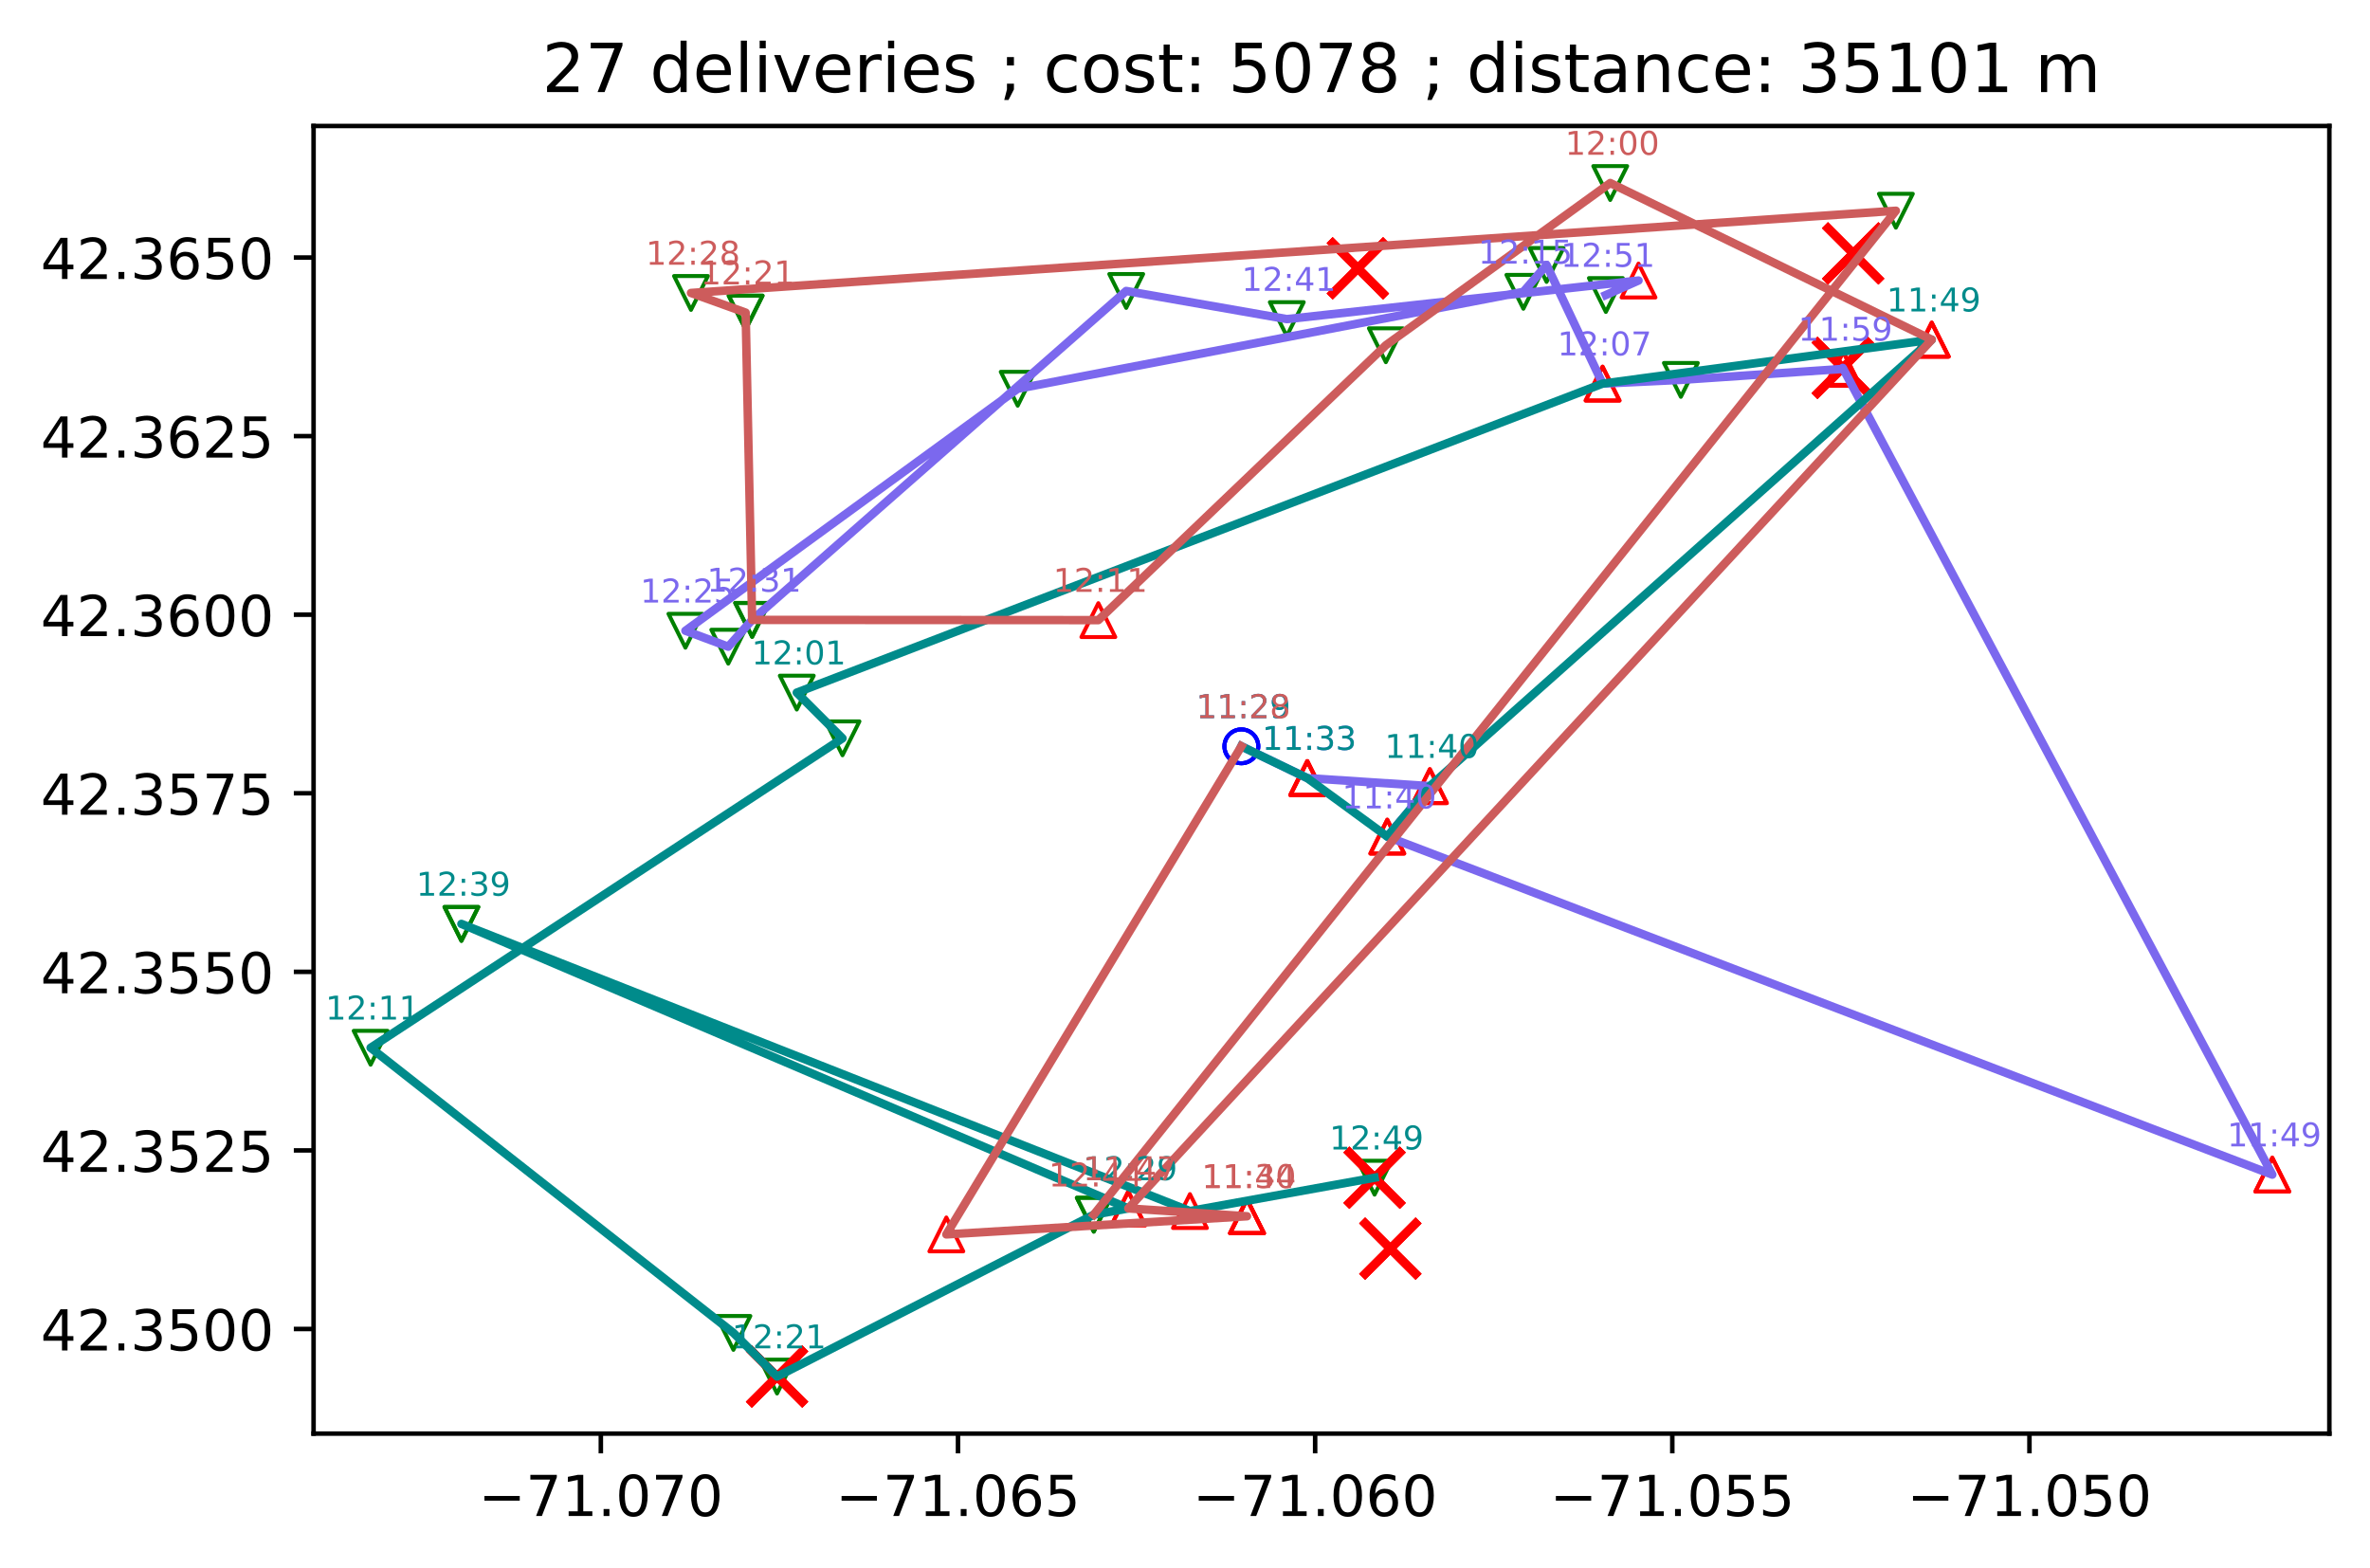 <?xml version="1.0" encoding="utf-8" standalone="no"?>
<!DOCTYPE svg PUBLIC "-//W3C//DTD SVG 1.1//EN"
  "http://www.w3.org/Graphics/SVG/1.1/DTD/svg11.dtd">
<!-- Created with matplotlib (https://matplotlib.org/) -->
<svg height="277.858pt" version="1.1" viewBox="0 0 419.873 277.858" width="419.873pt" xmlns="http://www.w3.org/2000/svg" xmlns:xlink="http://www.w3.org/1999/xlink">
 <defs>
  <style type="text/css">*{stroke-linecap:butt;stroke-linejoin:round;}</style>
 </defs>
 <g id="figure_1">
  <g id="patch_1">
   <path d="M 0 277.858 
L 419.873 277.858 
L 419.873 0 
L 0 0 
z
" style="fill:#ffffff;"/>
  </g>
  <g id="axes_1">
   <g id="patch_2">
    <path d="M 55.553 253.98 
L 412.673 253.98 
L 412.673 22.318 
L 55.553 22.318 
z
" style="fill:#ffffff;"/>
   </g>
   <g id="PathCollection_1">
    <path clip-path="url(#p5c86e7c956)" d="M 219.921 135.22 
C 220.717 135.22 221.48 134.904 222.042 134.341 
C 222.605 133.779 222.921 133.016 222.921 132.22 
C 222.921 131.425 222.605 130.661 222.042 130.099 
C 221.48 129.536 220.717 129.22 219.921 129.22 
C 219.125 129.22 218.362 129.536 217.8 130.099 
C 217.237 130.661 216.921 131.425 216.921 132.22 
C 216.921 133.016 217.237 133.779 217.8 134.341 
C 218.362 134.904 219.125 135.22 219.921 135.22 
z
" style="fill:none;stroke:#0000ff;stroke-width:0.7;"/>
   </g>
   <g id="PathCollection_2">
    <path clip-path="url(#p5c86e7c956)" d="M 231.601 134.851 
L 228.601 140.851 
L 234.601 140.851 
z
" style="fill:none;stroke:#ff0000;stroke-width:0.7;"/>
   </g>
   <g id="PathCollection_3">
    <path clip-path="url(#p5c86e7c956)" d="M 231.601 134.851 
L 228.601 140.851 
L 234.601 140.851 
z
" style="fill:none;stroke:#ff0000;stroke-width:0.7;"/>
   </g>
   <g id="PathCollection_4">
    <path clip-path="url(#p5c86e7c956)" d="M 253.317 136.269 
L 250.317 142.269 
L 256.317 142.269 
z
" style="fill:none;stroke:#ff0000;stroke-width:0.7;"/>
   </g>
   <g id="PathCollection_5">
    <path clip-path="url(#p5c86e7c956)" d="M 245.774 145.216 
L 242.774 151.216 
L 248.774 151.216 
z
" style="fill:none;stroke:#ff0000;stroke-width:0.7;"/>
   </g>
   <g id="PathCollection_6">
    <path clip-path="url(#p5c86e7c956)" d="M 402.566 205.098 
L 399.566 211.098 
L 405.566 211.098 
z
" style="fill:none;stroke:#ff0000;stroke-width:0.7;"/>
   </g>
   <g id="PathCollection_7">
    <path clip-path="url(#p5c86e7c956)" d="M 402.566 205.098 
L 399.566 211.098 
L 405.566 211.098 
z
" style="fill:none;stroke:#ff0000;stroke-width:0.7;"/>
   </g>
   <g id="PathCollection_8">
    <path clip-path="url(#p5c86e7c956)" d="M 326.461 62.176 
L 323.461 68.176 
L 329.461 68.176 
z
" style="fill:none;stroke:#ff0000;stroke-width:0.7;"/>
   </g>
   <g id="PathCollection_9">
    <path clip-path="url(#p5c86e7c956)" d="M 326.575 62.353 
L 323.575 68.353 
L 329.575 68.353 
z
" style="fill:none;stroke:#ff0000;stroke-width:0.7;"/>
   </g>
   <g id="PathCollection_10">
    <path clip-path="url(#p5c86e7c956)" d="M 297.785 70.302 
L 300.785 64.302 
L 294.785 64.302 
z
" style="fill:none;stroke:#008000;stroke-width:0.7;"/>
   </g>
   <g id="PathCollection_11">
    <path clip-path="url(#p5c86e7c956)" d="M 283.916 64.96 
L 280.916 70.96 
L 286.916 70.96 
z
" style="fill:none;stroke:#ff0000;stroke-width:0.7;"/>
   </g>
   <g id="PathCollection_12">
    <path clip-path="url(#p5c86e7c956)" d="M 273.994 49.94 
L 276.994 43.94 
L 270.994 43.94 
z
" style="fill:none;stroke:#008000;stroke-width:0.7;"/>
   </g>
   <g id="PathCollection_13">
    <path clip-path="url(#p5c86e7c956)" d="M 269.882 54.698 
L 272.882 48.698 
L 266.882 48.698 
z
" style="fill:none;stroke:#008000;stroke-width:0.7;"/>
   </g>
   <g id="PathCollection_14">
    <path clip-path="url(#p5c86e7c956)" d="M 180.299 71.871 
L 183.299 65.871 
L 177.299 65.871 
z
" style="fill:none;stroke:#008000;stroke-width:0.7;"/>
   </g>
   <g id="PathCollection_15">
    <path clip-path="url(#p5c86e7c956)" d="M 121.429 114.745 
L 124.429 108.745 
L 118.429 108.745 
z
" style="fill:none;stroke:#008000;stroke-width:0.7;"/>
   </g>
   <g id="PathCollection_16">
    <path clip-path="url(#p5c86e7c956)" d="M 129.022 117.567 
L 132.022 111.567 
L 126.022 111.567 
z
" style="fill:none;stroke:#008000;stroke-width:0.7;"/>
   </g>
   <g id="PathCollection_17">
    <path clip-path="url(#p5c86e7c956)" d="M 133.249 112.821 
L 136.249 106.821 
L 130.249 106.821 
z
" style="fill:none;stroke:#008000;stroke-width:0.7;"/>
   </g>
   <g id="PathCollection_18">
    <path clip-path="url(#p5c86e7c956)" d="M 199.522 54.547 
L 202.522 48.547 
L 196.522 48.547 
z
" style="fill:none;stroke:#008000;stroke-width:0.7;"/>
   </g>
   <g id="PathCollection_19">
    <path clip-path="url(#p5c86e7c956)" d="M 227.969 59.532 
L 230.969 53.532 
L 224.969 53.532 
z
" style="fill:none;stroke:#008000;stroke-width:0.7;"/>
   </g>
   <g id="PathCollection_20">
    <path clip-path="url(#p5c86e7c956)" d="M 290.281 46.699 
L 287.281 52.699 
L 293.281 52.699 
z
" style="fill:none;stroke:#ff0000;stroke-width:0.7;"/>
   </g>
   <g id="PathCollection_21">
    <path clip-path="url(#p5c86e7c956)" d="M 284.498 55.268 
L 287.498 49.268 
L 281.498 49.268 
z
" style="fill:none;stroke:#008000;stroke-width:0.7;"/>
   </g>
   <g id="PathCollection_22">
    <defs>
     <path d="M -5 5 
L 5 -5 
M -5 -5 
L 5 5 
" id="mad39574ce9" style="stroke:#ff0000;stroke-width:1.5;"/>
    </defs>
    <g clip-path="url(#p5c86e7c956)">
     <use style="fill:#ff0000;stroke:#ff0000;stroke-width:1.5;" x="137.665" xlink:href="#mad39574ce9" y="243.872"/>
     <use style="fill:#ff0000;stroke:#ff0000;stroke-width:1.5;" x="240.561" xlink:href="#mad39574ce9" y="47.535"/>
     <use style="fill:#ff0000;stroke:#ff0000;stroke-width:1.5;" x="243.522" xlink:href="#mad39574ce9" y="208.642"/>
     <use style="fill:#ff0000;stroke:#ff0000;stroke-width:1.5;" x="326.461" xlink:href="#mad39574ce9" y="65.176"/>
     <use style="fill:#ff0000;stroke:#ff0000;stroke-width:1.5;" x="246.319" xlink:href="#mad39574ce9" y="221.208"/>
     <use style="fill:#ff0000;stroke:#ff0000;stroke-width:1.5;" x="328.308" xlink:href="#mad39574ce9" y="44.89"/>
    </g>
   </g>
   <g id="PathCollection_23">
    <path clip-path="url(#p5c86e7c956)" d="M 219.921 135.22 
C 220.717 135.22 221.48 134.904 222.042 134.341 
C 222.605 133.779 222.921 133.016 222.921 132.22 
C 222.921 131.425 222.605 130.661 222.042 130.099 
C 221.48 129.536 220.717 129.22 219.921 129.22 
C 219.125 129.22 218.362 129.536 217.8 130.099 
C 217.237 130.661 216.921 131.425 216.921 132.22 
C 216.921 133.016 217.237 133.779 217.8 134.341 
C 218.362 134.904 219.125 135.22 219.921 135.22 
z
" style="fill:none;stroke:#0000ff;stroke-width:0.7;"/>
   </g>
   <g id="PathCollection_24">
    <path clip-path="url(#p5c86e7c956)" d="M 231.601 134.851 
L 228.601 140.851 
L 234.601 140.851 
z
" style="fill:none;stroke:#ff0000;stroke-width:0.7;"/>
   </g>
   <g id="PathCollection_25">
    <path clip-path="url(#p5c86e7c956)" d="M 231.601 134.851 
L 228.601 140.851 
L 234.601 140.851 
z
" style="fill:none;stroke:#ff0000;stroke-width:0.7;"/>
   </g>
   <g id="PathCollection_26">
    <path clip-path="url(#p5c86e7c956)" d="M 245.774 145.216 
L 242.774 151.216 
L 248.774 151.216 
z
" style="fill:none;stroke:#ff0000;stroke-width:0.7;"/>
   </g>
   <g id="PathCollection_27">
    <path clip-path="url(#p5c86e7c956)" d="M 253.317 136.269 
L 250.317 142.269 
L 256.317 142.269 
z
" style="fill:none;stroke:#ff0000;stroke-width:0.7;"/>
   </g>
   <g id="PathCollection_28">
    <path clip-path="url(#p5c86e7c956)" d="M 342.228 57.177 
L 339.228 63.177 
L 345.228 63.177 
z
" style="fill:none;stroke:#ff0000;stroke-width:0.7;"/>
   </g>
   <g id="PathCollection_29">
    <path clip-path="url(#p5c86e7c956)" d="M 342.228 57.177 
L 339.228 63.177 
L 345.228 63.177 
z
" style="fill:none;stroke:#ff0000;stroke-width:0.7;"/>
   </g>
   <g id="PathCollection_30">
    <path clip-path="url(#p5c86e7c956)" d="M 283.916 64.96 
L 280.916 70.96 
L 286.916 70.96 
z
" style="fill:none;stroke:#ff0000;stroke-width:0.7;"/>
   </g>
   <g id="PathCollection_31">
    <path clip-path="url(#p5c86e7c956)" d="M 141.158 125.704 
L 144.158 119.704 
L 138.158 119.704 
z
" style="fill:none;stroke:#008000;stroke-width:0.7;"/>
   </g>
   <g id="PathCollection_32">
    <path clip-path="url(#p5c86e7c956)" d="M 149.257 133.803 
L 152.257 127.803 
L 146.257 127.803 
z
" style="fill:none;stroke:#008000;stroke-width:0.7;"/>
   </g>
   <g id="PathCollection_33">
    <path clip-path="url(#p5c86e7c956)" d="M 65.66 188.623 
L 68.66 182.623 
L 62.66 182.623 
z
" style="fill:none;stroke:#008000;stroke-width:0.7;"/>
   </g>
   <g id="PathCollection_34">
    <path clip-path="url(#p5c86e7c956)" d="M 129.933 239.14 
L 132.933 233.14 
L 126.933 233.14 
z
" style="fill:none;stroke:#008000;stroke-width:0.7;"/>
   </g>
   <g id="PathCollection_35">
    <path clip-path="url(#p5c86e7c956)" d="M 137.665 246.872 
L 140.665 240.872 
L 134.665 240.872 
z
" style="fill:none;stroke:#008000;stroke-width:0.7;"/>
   </g>
   <g id="PathCollection_36">
    <path clip-path="url(#p5c86e7c956)" d="M 193.776 218.197 
L 196.776 212.197 
L 190.776 212.197 
z
" style="fill:none;stroke:#008000;stroke-width:0.7;"/>
   </g>
   <g id="PathCollection_37">
    <path clip-path="url(#p5c86e7c956)" d="M 199.889 211.083 
L 196.889 217.083 
L 202.889 217.083 
z
" style="fill:none;stroke:#ff0000;stroke-width:0.7;"/>
   </g>
   <g id="PathCollection_38">
    <path clip-path="url(#p5c86e7c956)" d="M 81.744 166.68 
L 84.744 160.68 
L 78.744 160.68 
z
" style="fill:none;stroke:#008000;stroke-width:0.7;"/>
   </g>
   <g id="PathCollection_39">
    <path clip-path="url(#p5c86e7c956)" d="M 81.744 166.68 
L 84.744 160.68 
L 78.744 160.68 
z
" style="fill:none;stroke:#008000;stroke-width:0.7;"/>
   </g>
   <g id="PathCollection_40">
    <path clip-path="url(#p5c86e7c956)" d="M 210.81 211.552 
L 207.81 217.552 
L 213.81 217.552 
z
" style="fill:none;stroke:#ff0000;stroke-width:0.7;"/>
   </g>
   <g id="PathCollection_41">
    <path clip-path="url(#p5c86e7c956)" d="M 243.522 211.642 
L 246.522 205.642 
L 240.522 205.642 
z
" style="fill:none;stroke:#008000;stroke-width:0.7;"/>
   </g>
   <g id="PathCollection_42">
    <g clip-path="url(#p5c86e7c956)">
     <use style="fill:#ff0000;stroke:#ff0000;stroke-width:1.5;" x="137.665" xlink:href="#mad39574ce9" y="243.872"/>
     <use style="fill:#ff0000;stroke:#ff0000;stroke-width:1.5;" x="240.561" xlink:href="#mad39574ce9" y="47.535"/>
     <use style="fill:#ff0000;stroke:#ff0000;stroke-width:1.5;" x="243.522" xlink:href="#mad39574ce9" y="208.642"/>
     <use style="fill:#ff0000;stroke:#ff0000;stroke-width:1.5;" x="326.461" xlink:href="#mad39574ce9" y="65.176"/>
     <use style="fill:#ff0000;stroke:#ff0000;stroke-width:1.5;" x="246.319" xlink:href="#mad39574ce9" y="221.208"/>
     <use style="fill:#ff0000;stroke:#ff0000;stroke-width:1.5;" x="328.308" xlink:href="#mad39574ce9" y="44.89"/>
    </g>
   </g>
   <g id="PathCollection_43">
    <path clip-path="url(#p5c86e7c956)" d="M 219.921 135.22 
C 220.717 135.22 221.48 134.904 222.042 134.341 
C 222.605 133.779 222.921 133.016 222.921 132.22 
C 222.921 131.425 222.605 130.661 222.042 130.099 
C 221.48 129.536 220.717 129.22 219.921 129.22 
C 219.125 129.22 218.362 129.536 217.8 130.099 
C 217.237 130.661 216.921 131.425 216.921 132.22 
C 216.921 133.016 217.237 133.779 217.8 134.341 
C 218.362 134.904 219.125 135.22 219.921 135.22 
z
" style="fill:none;stroke:#0000ff;stroke-width:0.7;"/>
   </g>
   <g id="PathCollection_44">
    <path clip-path="url(#p5c86e7c956)" d="M 167.657 215.69 
L 164.657 221.69 
L 170.657 221.69 
z
" style="fill:none;stroke:#ff0000;stroke-width:0.7;"/>
   </g>
   <g id="PathCollection_45">
    <path clip-path="url(#p5c86e7c956)" d="M 220.921 212.475 
L 217.921 218.475 
L 223.921 218.475 
z
" style="fill:none;stroke:#ff0000;stroke-width:0.7;"/>
   </g>
   <g id="PathCollection_46">
    <path clip-path="url(#p5c86e7c956)" d="M 220.921 212.475 
L 217.921 218.475 
L 223.921 218.475 
z
" style="fill:none;stroke:#ff0000;stroke-width:0.7;"/>
   </g>
   <g id="PathCollection_47">
    <path clip-path="url(#p5c86e7c956)" d="M 220.921 212.475 
L 217.921 218.475 
L 223.921 218.475 
z
" style="fill:none;stroke:#ff0000;stroke-width:0.7;"/>
   </g>
   <g id="PathCollection_48">
    <path clip-path="url(#p5c86e7c956)" d="M 220.921 212.475 
L 217.921 218.475 
L 223.921 218.475 
z
" style="fill:none;stroke:#ff0000;stroke-width:0.7;"/>
   </g>
   <g id="PathCollection_49">
    <path clip-path="url(#p5c86e7c956)" d="M 199.889 211.083 
L 196.889 217.083 
L 202.889 217.083 
z
" style="fill:none;stroke:#ff0000;stroke-width:0.7;"/>
   </g>
   <g id="PathCollection_50">
    <path clip-path="url(#p5c86e7c956)" d="M 342.228 57.177 
L 339.228 63.177 
L 345.228 63.177 
z
" style="fill:none;stroke:#ff0000;stroke-width:0.7;"/>
   </g>
   <g id="PathCollection_51">
    <path clip-path="url(#p5c86e7c956)" d="M 285.27 35.425 
L 288.27 29.425 
L 282.27 29.425 
z
" style="fill:none;stroke:#008000;stroke-width:0.7;"/>
   </g>
   <g id="PathCollection_52">
    <path clip-path="url(#p5c86e7c956)" d="M 245.521 64.164 
L 248.521 58.164 
L 242.521 58.164 
z
" style="fill:none;stroke:#008000;stroke-width:0.7;"/>
   </g>
   <g id="PathCollection_53">
    <path clip-path="url(#p5c86e7c956)" d="M 194.586 106.859 
L 191.586 112.859 
L 197.586 112.859 
z
" style="fill:none;stroke:#ff0000;stroke-width:0.7;"/>
   </g>
   <g id="PathCollection_54">
    <path clip-path="url(#p5c86e7c956)" d="M 133.249 112.821 
L 136.249 106.821 
L 130.249 106.821 
z
" style="fill:none;stroke:#008000;stroke-width:0.7;"/>
   </g>
   <g id="PathCollection_55">
    <path clip-path="url(#p5c86e7c956)" d="M 132.097 58.381 
L 135.097 52.381 
L 129.097 52.381 
z
" style="fill:none;stroke:#008000;stroke-width:0.7;"/>
   </g>
   <g id="PathCollection_56">
    <path clip-path="url(#p5c86e7c956)" d="M 132.097 58.381 
L 135.097 52.381 
L 129.097 52.381 
z
" style="fill:none;stroke:#008000;stroke-width:0.7;"/>
   </g>
   <g id="PathCollection_57">
    <path clip-path="url(#p5c86e7c956)" d="M 122.417 54.901 
L 125.417 48.901 
L 119.417 48.901 
z
" style="fill:none;stroke:#008000;stroke-width:0.7;"/>
   </g>
   <g id="PathCollection_58">
    <path clip-path="url(#p5c86e7c956)" d="M 335.876 40.335 
L 338.876 34.335 
L 332.876 34.335 
z
" style="fill:none;stroke:#008000;stroke-width:0.7;"/>
   </g>
   <g id="PathCollection_59">
    <path clip-path="url(#p5c86e7c956)" d="M 193.776 218.197 
L 196.776 212.197 
L 190.776 212.197 
z
" style="fill:none;stroke:#008000;stroke-width:0.7;"/>
   </g>
   <g id="PathCollection_60">
    <g clip-path="url(#p5c86e7c956)">
     <use style="fill:#ff0000;stroke:#ff0000;stroke-width:1.5;" x="137.665" xlink:href="#mad39574ce9" y="243.872"/>
     <use style="fill:#ff0000;stroke:#ff0000;stroke-width:1.5;" x="240.561" xlink:href="#mad39574ce9" y="47.535"/>
     <use style="fill:#ff0000;stroke:#ff0000;stroke-width:1.5;" x="243.522" xlink:href="#mad39574ce9" y="208.642"/>
     <use style="fill:#ff0000;stroke:#ff0000;stroke-width:1.5;" x="326.461" xlink:href="#mad39574ce9" y="65.176"/>
     <use style="fill:#ff0000;stroke:#ff0000;stroke-width:1.5;" x="246.319" xlink:href="#mad39574ce9" y="221.208"/>
     <use style="fill:#ff0000;stroke:#ff0000;stroke-width:1.5;" x="328.308" xlink:href="#mad39574ce9" y="44.89"/>
    </g>
   </g>
   <g id="matplotlib.axis_1">
    <g id="xtick_1">
     <g id="line2d_1">
      <defs>
       <path d="M 0 0 
L 0 3.5 
" id="mff3617bc07" style="stroke:#000000;stroke-width:0.8;"/>
      </defs>
      <g>
       <use style="stroke:#000000;stroke-width:0.8;" x="106.446" xlink:href="#mff3617bc07" y="253.98"/>
      </g>
     </g>
     <g id="text_1">
      <!-- −71.070 -->
      <g transform="translate(84.761 268.578)scale(0.1 -0.1)">
       <defs>
        <path d="M 10.594 35.5 
L 73.188 35.5 
L 73.188 27.203 
L 10.594 27.203 
z
" id="DejaVuSans-8722"/>
        <path d="M 8.203 72.906 
L 55.078 72.906 
L 55.078 68.703 
L 28.609 0 
L 18.312 0 
L 43.219 64.594 
L 8.203 64.594 
z
" id="DejaVuSans-55"/>
        <path d="M 12.406 8.297 
L 28.516 8.297 
L 28.516 63.922 
L 10.984 60.406 
L 10.984 69.391 
L 28.422 72.906 
L 38.281 72.906 
L 38.281 8.297 
L 54.391 8.297 
L 54.391 0 
L 12.406 0 
z
" id="DejaVuSans-49"/>
        <path d="M 10.688 12.406 
L 21 12.406 
L 21 0 
L 10.688 0 
z
" id="DejaVuSans-46"/>
        <path d="M 31.781 66.406 
Q 24.172 66.406 20.328 58.906 
Q 16.5 51.422 16.5 36.375 
Q 16.5 21.391 20.328 13.891 
Q 24.172 6.391 31.781 6.391 
Q 39.453 6.391 43.281 13.891 
Q 47.125 21.391 47.125 36.375 
Q 47.125 51.422 43.281 58.906 
Q 39.453 66.406 31.781 66.406 
z
M 31.781 74.219 
Q 44.047 74.219 50.516 64.516 
Q 56.984 54.828 56.984 36.375 
Q 56.984 17.969 50.516 8.266 
Q 44.047 -1.422 31.781 -1.422 
Q 19.531 -1.422 13.062 8.266 
Q 6.594 17.969 6.594 36.375 
Q 6.594 54.828 13.062 64.516 
Q 19.531 74.219 31.781 74.219 
z
" id="DejaVuSans-48"/>
       </defs>
       <use xlink:href="#DejaVuSans-8722"/>
       <use x="83.789" xlink:href="#DejaVuSans-55"/>
       <use x="147.412" xlink:href="#DejaVuSans-49"/>
       <use x="211.035" xlink:href="#DejaVuSans-46"/>
       <use x="242.822" xlink:href="#DejaVuSans-48"/>
       <use x="306.445" xlink:href="#DejaVuSans-55"/>
       <use x="370.068" xlink:href="#DejaVuSans-48"/>
      </g>
     </g>
    </g>
    <g id="xtick_2">
     <g id="line2d_2">
      <g>
       <use style="stroke:#000000;stroke-width:0.8;" x="169.72" xlink:href="#mff3617bc07" y="253.98"/>
      </g>
     </g>
     <g id="text_2">
      <!-- −71.065 -->
      <g transform="translate(148.035 268.578)scale(0.1 -0.1)">
       <defs>
        <path d="M 33.016 40.375 
Q 26.375 40.375 22.484 35.828 
Q 18.609 31.297 18.609 23.391 
Q 18.609 15.531 22.484 10.953 
Q 26.375 6.391 33.016 6.391 
Q 39.656 6.391 43.531 10.953 
Q 47.406 15.531 47.406 23.391 
Q 47.406 31.297 43.531 35.828 
Q 39.656 40.375 33.016 40.375 
z
M 52.594 71.297 
L 52.594 62.312 
Q 48.875 64.062 45.094 64.984 
Q 41.312 65.922 37.594 65.922 
Q 27.828 65.922 22.672 59.328 
Q 17.531 52.734 16.797 39.406 
Q 19.672 43.656 24.016 45.922 
Q 28.375 48.188 33.594 48.188 
Q 44.578 48.188 50.953 41.516 
Q 57.328 34.859 57.328 23.391 
Q 57.328 12.156 50.688 5.359 
Q 44.047 -1.422 33.016 -1.422 
Q 20.359 -1.422 13.672 8.266 
Q 6.984 17.969 6.984 36.375 
Q 6.984 53.656 15.188 63.938 
Q 23.391 74.219 37.203 74.219 
Q 40.922 74.219 44.703 73.484 
Q 48.484 72.75 52.594 71.297 
z
" id="DejaVuSans-54"/>
        <path d="M 10.797 72.906 
L 49.516 72.906 
L 49.516 64.594 
L 19.828 64.594 
L 19.828 46.734 
Q 21.969 47.469 24.109 47.828 
Q 26.266 48.188 28.422 48.188 
Q 40.625 48.188 47.75 41.5 
Q 54.891 34.812 54.891 23.391 
Q 54.891 11.625 47.562 5.094 
Q 40.234 -1.422 26.906 -1.422 
Q 22.312 -1.422 17.547 -0.641 
Q 12.797 0.141 7.719 1.703 
L 7.719 11.625 
Q 12.109 9.234 16.797 8.062 
Q 21.484 6.891 26.703 6.891 
Q 35.156 6.891 40.078 11.328 
Q 45.016 15.766 45.016 23.391 
Q 45.016 31 40.078 35.438 
Q 35.156 39.891 26.703 39.891 
Q 22.75 39.891 18.812 39.016 
Q 14.891 38.141 10.797 36.281 
z
" id="DejaVuSans-53"/>
       </defs>
       <use xlink:href="#DejaVuSans-8722"/>
       <use x="83.789" xlink:href="#DejaVuSans-55"/>
       <use x="147.412" xlink:href="#DejaVuSans-49"/>
       <use x="211.035" xlink:href="#DejaVuSans-46"/>
       <use x="242.822" xlink:href="#DejaVuSans-48"/>
       <use x="306.445" xlink:href="#DejaVuSans-54"/>
       <use x="370.068" xlink:href="#DejaVuSans-53"/>
      </g>
     </g>
    </g>
    <g id="xtick_3">
     <g id="line2d_3">
      <g>
       <use style="stroke:#000000;stroke-width:0.8;" x="232.993" xlink:href="#mff3617bc07" y="253.98"/>
      </g>
     </g>
     <g id="text_3">
      <!-- −71.060 -->
      <g transform="translate(211.308 268.578)scale(0.1 -0.1)">
       <use xlink:href="#DejaVuSans-8722"/>
       <use x="83.789" xlink:href="#DejaVuSans-55"/>
       <use x="147.412" xlink:href="#DejaVuSans-49"/>
       <use x="211.035" xlink:href="#DejaVuSans-46"/>
       <use x="242.822" xlink:href="#DejaVuSans-48"/>
       <use x="306.445" xlink:href="#DejaVuSans-54"/>
       <use x="370.068" xlink:href="#DejaVuSans-48"/>
      </g>
     </g>
    </g>
    <g id="xtick_4">
     <g id="line2d_4">
      <g>
       <use style="stroke:#000000;stroke-width:0.8;" x="296.267" xlink:href="#mff3617bc07" y="253.98"/>
      </g>
     </g>
     <g id="text_4">
      <!-- −71.055 -->
      <g transform="translate(274.581 268.578)scale(0.1 -0.1)">
       <use xlink:href="#DejaVuSans-8722"/>
       <use x="83.789" xlink:href="#DejaVuSans-55"/>
       <use x="147.412" xlink:href="#DejaVuSans-49"/>
       <use x="211.035" xlink:href="#DejaVuSans-46"/>
       <use x="242.822" xlink:href="#DejaVuSans-48"/>
       <use x="306.445" xlink:href="#DejaVuSans-53"/>
       <use x="370.068" xlink:href="#DejaVuSans-53"/>
      </g>
     </g>
    </g>
    <g id="xtick_5">
     <g id="line2d_5">
      <g>
       <use style="stroke:#000000;stroke-width:0.8;" x="359.54" xlink:href="#mff3617bc07" y="253.98"/>
      </g>
     </g>
     <g id="text_5">
      <!-- −71.050 -->
      <g transform="translate(337.855 268.578)scale(0.1 -0.1)">
       <use xlink:href="#DejaVuSans-8722"/>
       <use x="83.789" xlink:href="#DejaVuSans-55"/>
       <use x="147.412" xlink:href="#DejaVuSans-49"/>
       <use x="211.035" xlink:href="#DejaVuSans-46"/>
       <use x="242.822" xlink:href="#DejaVuSans-48"/>
       <use x="306.445" xlink:href="#DejaVuSans-53"/>
       <use x="370.068" xlink:href="#DejaVuSans-48"/>
      </g>
     </g>
    </g>
   </g>
   <g id="matplotlib.axis_2">
    <g id="ytick_1">
     <g id="line2d_6">
      <defs>
       <path d="M 0 0 
L -3.5 0 
" id="m1e49affde5" style="stroke:#000000;stroke-width:0.8;"/>
      </defs>
      <g>
       <use style="stroke:#000000;stroke-width:0.8;" x="55.553" xlink:href="#m1e49affde5" y="235.444"/>
      </g>
     </g>
     <g id="text_6">
      <!-- 42.3500 -->
      <g transform="translate(7.2 239.244)scale(0.1 -0.1)">
       <defs>
        <path d="M 37.797 64.312 
L 12.891 25.391 
L 37.797 25.391 
z
M 35.203 72.906 
L 47.609 72.906 
L 47.609 25.391 
L 58.016 25.391 
L 58.016 17.188 
L 47.609 17.188 
L 47.609 0 
L 37.797 0 
L 37.797 17.188 
L 4.891 17.188 
L 4.891 26.703 
z
" id="DejaVuSans-52"/>
        <path d="M 19.188 8.297 
L 53.609 8.297 
L 53.609 0 
L 7.328 0 
L 7.328 8.297 
Q 12.938 14.109 22.625 23.891 
Q 32.328 33.688 34.812 36.531 
Q 39.547 41.844 41.422 45.531 
Q 43.312 49.219 43.312 52.781 
Q 43.312 58.594 39.234 62.25 
Q 35.156 65.922 28.609 65.922 
Q 23.969 65.922 18.812 64.312 
Q 13.672 62.703 7.812 59.422 
L 7.812 69.391 
Q 13.766 71.781 18.938 73 
Q 24.125 74.219 28.422 74.219 
Q 39.75 74.219 46.484 68.547 
Q 53.219 62.891 53.219 53.422 
Q 53.219 48.922 51.531 44.891 
Q 49.859 40.875 45.406 35.406 
Q 44.188 33.984 37.641 27.219 
Q 31.109 20.453 19.188 8.297 
z
" id="DejaVuSans-50"/>
        <path d="M 40.578 39.312 
Q 47.656 37.797 51.625 33 
Q 55.609 28.219 55.609 21.188 
Q 55.609 10.406 48.188 4.484 
Q 40.766 -1.422 27.094 -1.422 
Q 22.516 -1.422 17.656 -0.516 
Q 12.797 0.391 7.625 2.203 
L 7.625 11.719 
Q 11.719 9.328 16.594 8.109 
Q 21.484 6.891 26.812 6.891 
Q 36.078 6.891 40.938 10.547 
Q 45.797 14.203 45.797 21.188 
Q 45.797 27.641 41.281 31.266 
Q 36.766 34.906 28.719 34.906 
L 20.219 34.906 
L 20.219 43.016 
L 29.109 43.016 
Q 36.375 43.016 40.234 45.922 
Q 44.094 48.828 44.094 54.297 
Q 44.094 59.906 40.109 62.906 
Q 36.141 65.922 28.719 65.922 
Q 24.656 65.922 20.016 65.031 
Q 15.375 64.156 9.812 62.312 
L 9.812 71.094 
Q 15.438 72.656 20.344 73.438 
Q 25.25 74.219 29.594 74.219 
Q 40.828 74.219 47.359 69.109 
Q 53.906 64.016 53.906 55.328 
Q 53.906 49.266 50.438 45.094 
Q 46.969 40.922 40.578 39.312 
z
" id="DejaVuSans-51"/>
       </defs>
       <use xlink:href="#DejaVuSans-52"/>
       <use x="63.623" xlink:href="#DejaVuSans-50"/>
       <use x="127.246" xlink:href="#DejaVuSans-46"/>
       <use x="159.033" xlink:href="#DejaVuSans-51"/>
       <use x="222.656" xlink:href="#DejaVuSans-53"/>
       <use x="286.279" xlink:href="#DejaVuSans-48"/>
       <use x="349.902" xlink:href="#DejaVuSans-48"/>
      </g>
     </g>
    </g>
    <g id="ytick_2">
     <g id="line2d_7">
      <g>
       <use style="stroke:#000000;stroke-width:0.8;" x="55.553" xlink:href="#m1e49affde5" y="203.808"/>
      </g>
     </g>
     <g id="text_7">
      <!-- 42.3525 -->
      <g transform="translate(7.2 207.607)scale(0.1 -0.1)">
       <use xlink:href="#DejaVuSans-52"/>
       <use x="63.623" xlink:href="#DejaVuSans-50"/>
       <use x="127.246" xlink:href="#DejaVuSans-46"/>
       <use x="159.033" xlink:href="#DejaVuSans-51"/>
       <use x="222.656" xlink:href="#DejaVuSans-53"/>
       <use x="286.279" xlink:href="#DejaVuSans-50"/>
       <use x="349.902" xlink:href="#DejaVuSans-53"/>
      </g>
     </g>
    </g>
    <g id="ytick_3">
     <g id="line2d_8">
      <g>
       <use style="stroke:#000000;stroke-width:0.8;" x="55.553" xlink:href="#m1e49affde5" y="172.171"/>
      </g>
     </g>
     <g id="text_8">
      <!-- 42.3550 -->
      <g transform="translate(7.2 175.97)scale(0.1 -0.1)">
       <use xlink:href="#DejaVuSans-52"/>
       <use x="63.623" xlink:href="#DejaVuSans-50"/>
       <use x="127.246" xlink:href="#DejaVuSans-46"/>
       <use x="159.033" xlink:href="#DejaVuSans-51"/>
       <use x="222.656" xlink:href="#DejaVuSans-53"/>
       <use x="286.279" xlink:href="#DejaVuSans-53"/>
       <use x="349.902" xlink:href="#DejaVuSans-48"/>
      </g>
     </g>
    </g>
    <g id="ytick_4">
     <g id="line2d_9">
      <g>
       <use style="stroke:#000000;stroke-width:0.8;" x="55.553" xlink:href="#m1e49affde5" y="140.534"/>
      </g>
     </g>
     <g id="text_9">
      <!-- 42.3575 -->
      <g transform="translate(7.2 144.333)scale(0.1 -0.1)">
       <use xlink:href="#DejaVuSans-52"/>
       <use x="63.623" xlink:href="#DejaVuSans-50"/>
       <use x="127.246" xlink:href="#DejaVuSans-46"/>
       <use x="159.033" xlink:href="#DejaVuSans-51"/>
       <use x="222.656" xlink:href="#DejaVuSans-53"/>
       <use x="286.279" xlink:href="#DejaVuSans-55"/>
       <use x="349.902" xlink:href="#DejaVuSans-53"/>
      </g>
     </g>
    </g>
    <g id="ytick_5">
     <g id="line2d_10">
      <g>
       <use style="stroke:#000000;stroke-width:0.8;" x="55.553" xlink:href="#m1e49affde5" y="108.898"/>
      </g>
     </g>
     <g id="text_10">
      <!-- 42.3600 -->
      <g transform="translate(7.2 112.697)scale(0.1 -0.1)">
       <use xlink:href="#DejaVuSans-52"/>
       <use x="63.623" xlink:href="#DejaVuSans-50"/>
       <use x="127.246" xlink:href="#DejaVuSans-46"/>
       <use x="159.033" xlink:href="#DejaVuSans-51"/>
       <use x="222.656" xlink:href="#DejaVuSans-54"/>
       <use x="286.279" xlink:href="#DejaVuSans-48"/>
       <use x="349.902" xlink:href="#DejaVuSans-48"/>
      </g>
     </g>
    </g>
    <g id="ytick_6">
     <g id="line2d_11">
      <g>
       <use style="stroke:#000000;stroke-width:0.8;" x="55.553" xlink:href="#m1e49affde5" y="77.261"/>
      </g>
     </g>
     <g id="text_11">
      <!-- 42.3625 -->
      <g transform="translate(7.2 81.06)scale(0.1 -0.1)">
       <use xlink:href="#DejaVuSans-52"/>
       <use x="63.623" xlink:href="#DejaVuSans-50"/>
       <use x="127.246" xlink:href="#DejaVuSans-46"/>
       <use x="159.033" xlink:href="#DejaVuSans-51"/>
       <use x="222.656" xlink:href="#DejaVuSans-54"/>
       <use x="286.279" xlink:href="#DejaVuSans-50"/>
       <use x="349.902" xlink:href="#DejaVuSans-53"/>
      </g>
     </g>
    </g>
    <g id="ytick_7">
     <g id="line2d_12">
      <g>
       <use style="stroke:#000000;stroke-width:0.8;" x="55.553" xlink:href="#m1e49affde5" y="45.624"/>
      </g>
     </g>
     <g id="text_12">
      <!-- 42.3650 -->
      <g transform="translate(7.2 49.423)scale(0.1 -0.1)">
       <use xlink:href="#DejaVuSans-52"/>
       <use x="63.623" xlink:href="#DejaVuSans-50"/>
       <use x="127.246" xlink:href="#DejaVuSans-46"/>
       <use x="159.033" xlink:href="#DejaVuSans-51"/>
       <use x="222.656" xlink:href="#DejaVuSans-54"/>
       <use x="286.279" xlink:href="#DejaVuSans-53"/>
       <use x="349.902" xlink:href="#DejaVuSans-48"/>
      </g>
     </g>
    </g>
   </g>
   <g id="line2d_13">
    <path clip-path="url(#p5c86e7c956)" d="M 219.921 132.22 
L 231.601 137.851 
L 231.601 137.851 
L 253.317 139.269 
L 245.774 148.216 
L 402.566 208.098 
L 402.566 208.098 
L 326.461 65.176 
L 326.575 65.353 
L 297.785 67.302 
L 283.916 67.96 
L 273.994 46.94 
L 269.882 51.698 
L 180.299 68.871 
L 121.429 111.745 
L 129.022 114.567 
L 133.249 109.821 
L 199.522 51.547 
L 227.969 56.532 
L 290.281 49.699 
L 284.498 52.268 
" style="fill:none;stroke:#7b68ee;stroke-linecap:square;stroke-width:1.5;"/>
   </g>
   <g id="line2d_14">
    <path clip-path="url(#p5c86e7c956)" d="M 219.921 132.22 
L 231.601 137.851 
L 231.601 137.851 
L 245.774 148.216 
L 253.317 139.269 
L 342.228 60.177 
L 342.228 60.177 
L 283.916 67.96 
L 141.158 122.704 
L 149.257 130.803 
L 65.66 185.623 
L 129.933 236.14 
L 137.665 243.872 
L 193.776 215.197 
L 199.889 214.083 
L 81.744 163.68 
L 81.744 163.68 
L 210.81 214.552 
L 243.522 208.642 
" style="fill:none;stroke:#008b8b;stroke-linecap:square;stroke-width:1.5;"/>
   </g>
   <g id="line2d_15">
    <path clip-path="url(#p5c86e7c956)" d="M 219.921 132.22 
L 167.657 218.69 
L 220.921 215.475 
L 220.921 215.475 
L 220.921 215.475 
L 220.921 215.475 
L 199.889 214.083 
L 342.228 60.177 
L 285.27 32.425 
L 245.521 61.164 
L 194.586 109.859 
L 133.249 109.821 
L 132.097 55.381 
L 132.097 55.381 
L 122.417 51.901 
L 335.876 37.335 
L 193.776 215.197 
" style="fill:none;stroke:#cd5c5c;stroke-linecap:square;stroke-width:1.5;"/>
   </g>
   <g id="patch_3">
    <path d="M 55.553 253.98 
L 55.553 22.318 
" style="fill:none;stroke:#000000;stroke-linecap:square;stroke-linejoin:miter;stroke-width:0.8;"/>
   </g>
   <g id="patch_4">
    <path d="M 412.673 253.98 
L 412.673 22.318 
" style="fill:none;stroke:#000000;stroke-linecap:square;stroke-linejoin:miter;stroke-width:0.8;"/>
   </g>
   <g id="patch_5">
    <path d="M 55.553 253.98 
L 412.673 253.98 
" style="fill:none;stroke:#000000;stroke-linecap:square;stroke-linejoin:miter;stroke-width:0.8;"/>
   </g>
   <g id="patch_6">
    <path d="M 55.553 22.318 
L 412.673 22.318 
" style="fill:none;stroke:#000000;stroke-linecap:square;stroke-linejoin:miter;stroke-width:0.8;"/>
   </g>
   <g id="text_13">
    <!-- 11:29 -->
    <g style="fill:#7b68ee;" transform="translate(211.921 127.22)scale(0.058 -0.058)">
     <defs>
      <path d="M 11.719 12.406 
L 22.016 12.406 
L 22.016 0 
L 11.719 0 
z
M 11.719 51.703 
L 22.016 51.703 
L 22.016 39.312 
L 11.719 39.312 
z
" id="DejaVuSans-58"/>
      <path d="M 10.984 1.516 
L 10.984 10.5 
Q 14.703 8.734 18.5 7.812 
Q 22.312 6.891 25.984 6.891 
Q 35.75 6.891 40.891 13.453 
Q 46.047 20.016 46.781 33.406 
Q 43.953 29.203 39.594 26.953 
Q 35.25 24.703 29.984 24.703 
Q 19.047 24.703 12.672 31.312 
Q 6.297 37.938 6.297 49.422 
Q 6.297 60.641 12.938 67.422 
Q 19.578 74.219 30.609 74.219 
Q 43.266 74.219 49.922 64.516 
Q 56.594 54.828 56.594 36.375 
Q 56.594 19.141 48.406 8.859 
Q 40.234 -1.422 26.422 -1.422 
Q 22.703 -1.422 18.891 -0.688 
Q 15.094 0.047 10.984 1.516 
z
M 30.609 32.422 
Q 37.25 32.422 41.125 36.953 
Q 45.016 41.5 45.016 49.422 
Q 45.016 57.281 41.125 61.844 
Q 37.25 66.406 30.609 66.406 
Q 23.969 66.406 20.094 61.844 
Q 16.219 57.281 16.219 49.422 
Q 16.219 41.5 20.094 36.953 
Q 23.969 32.422 30.609 32.422 
z
" id="DejaVuSans-57"/>
     </defs>
     <use xlink:href="#DejaVuSans-49"/>
     <use x="63.623" xlink:href="#DejaVuSans-49"/>
     <use x="127.246" xlink:href="#DejaVuSans-58"/>
     <use x="160.938" xlink:href="#DejaVuSans-50"/>
     <use x="224.561" xlink:href="#DejaVuSans-57"/>
    </g>
   </g>
   <g id="text_14">
    <!-- 11:33 -->
    <g style="fill:#7b68ee;" transform="translate(223.601 132.851)scale(0.058 -0.058)">
     <use xlink:href="#DejaVuSans-49"/>
     <use x="63.623" xlink:href="#DejaVuSans-49"/>
     <use x="127.246" xlink:href="#DejaVuSans-58"/>
     <use x="160.938" xlink:href="#DejaVuSans-51"/>
     <use x="224.561" xlink:href="#DejaVuSans-51"/>
    </g>
   </g>
   <g id="text_15">
    <!-- 11:40 -->
    <g style="fill:#7b68ee;" transform="translate(237.774 143.216)scale(0.058 -0.058)">
     <use xlink:href="#DejaVuSans-49"/>
     <use x="63.623" xlink:href="#DejaVuSans-49"/>
     <use x="127.246" xlink:href="#DejaVuSans-58"/>
     <use x="160.938" xlink:href="#DejaVuSans-52"/>
     <use x="224.561" xlink:href="#DejaVuSans-48"/>
    </g>
   </g>
   <g id="text_16">
    <!-- 11:49 -->
    <g style="fill:#7b68ee;" transform="translate(394.566 203.098)scale(0.058 -0.058)">
     <use xlink:href="#DejaVuSans-49"/>
     <use x="63.623" xlink:href="#DejaVuSans-49"/>
     <use x="127.246" xlink:href="#DejaVuSans-58"/>
     <use x="160.938" xlink:href="#DejaVuSans-52"/>
     <use x="224.561" xlink:href="#DejaVuSans-57"/>
    </g>
   </g>
   <g id="text_17">
    <!-- 11:59 -->
    <g style="fill:#7b68ee;" transform="translate(318.575 60.353)scale(0.058 -0.058)">
     <use xlink:href="#DejaVuSans-49"/>
     <use x="63.623" xlink:href="#DejaVuSans-49"/>
     <use x="127.246" xlink:href="#DejaVuSans-58"/>
     <use x="160.938" xlink:href="#DejaVuSans-53"/>
     <use x="224.561" xlink:href="#DejaVuSans-57"/>
    </g>
   </g>
   <g id="text_18">
    <!-- 12:07 -->
    <g style="fill:#7b68ee;" transform="translate(275.916 62.96)scale(0.058 -0.058)">
     <use xlink:href="#DejaVuSans-49"/>
     <use x="63.623" xlink:href="#DejaVuSans-50"/>
     <use x="127.246" xlink:href="#DejaVuSans-58"/>
     <use x="160.938" xlink:href="#DejaVuSans-48"/>
     <use x="224.561" xlink:href="#DejaVuSans-55"/>
    </g>
   </g>
   <g id="text_19">
    <!-- 12:15 -->
    <g style="fill:#7b68ee;" transform="translate(261.882 46.698)scale(0.058 -0.058)">
     <use xlink:href="#DejaVuSans-49"/>
     <use x="63.623" xlink:href="#DejaVuSans-50"/>
     <use x="127.246" xlink:href="#DejaVuSans-58"/>
     <use x="160.938" xlink:href="#DejaVuSans-49"/>
     <use x="224.561" xlink:href="#DejaVuSans-53"/>
    </g>
   </g>
   <g id="text_20">
    <!-- 12:25 -->
    <g style="fill:#7b68ee;" transform="translate(113.429 106.745)scale(0.058 -0.058)">
     <use xlink:href="#DejaVuSans-49"/>
     <use x="63.623" xlink:href="#DejaVuSans-50"/>
     <use x="127.246" xlink:href="#DejaVuSans-58"/>
     <use x="160.938" xlink:href="#DejaVuSans-50"/>
     <use x="224.561" xlink:href="#DejaVuSans-53"/>
    </g>
   </g>
   <g id="text_21">
    <!-- 12:31 -->
    <g style="fill:#7b68ee;" transform="translate(125.249 104.821)scale(0.058 -0.058)">
     <use xlink:href="#DejaVuSans-49"/>
     <use x="63.623" xlink:href="#DejaVuSans-50"/>
     <use x="127.246" xlink:href="#DejaVuSans-58"/>
     <use x="160.938" xlink:href="#DejaVuSans-51"/>
     <use x="224.561" xlink:href="#DejaVuSans-49"/>
    </g>
   </g>
   <g id="text_22">
    <!-- 12:41 -->
    <g style="fill:#7b68ee;" transform="translate(219.969 51.532)scale(0.058 -0.058)">
     <use xlink:href="#DejaVuSans-49"/>
     <use x="63.623" xlink:href="#DejaVuSans-50"/>
     <use x="127.246" xlink:href="#DejaVuSans-58"/>
     <use x="160.938" xlink:href="#DejaVuSans-52"/>
     <use x="224.561" xlink:href="#DejaVuSans-49"/>
    </g>
   </g>
   <g id="text_23">
    <!-- 12:51 -->
    <g style="fill:#7b68ee;" transform="translate(276.498 47.268)scale(0.058 -0.058)">
     <use xlink:href="#DejaVuSans-49"/>
     <use x="63.623" xlink:href="#DejaVuSans-50"/>
     <use x="127.246" xlink:href="#DejaVuSans-58"/>
     <use x="160.938" xlink:href="#DejaVuSans-53"/>
     <use x="224.561" xlink:href="#DejaVuSans-49"/>
    </g>
   </g>
   <g id="text_24">
    <!-- 11:29 -->
    <g style="fill:#008b8b;" transform="translate(211.921 127.22)scale(0.058 -0.058)">
     <use xlink:href="#DejaVuSans-49"/>
     <use x="63.623" xlink:href="#DejaVuSans-49"/>
     <use x="127.246" xlink:href="#DejaVuSans-58"/>
     <use x="160.938" xlink:href="#DejaVuSans-50"/>
     <use x="224.561" xlink:href="#DejaVuSans-57"/>
    </g>
   </g>
   <g id="text_25">
    <!-- 11:33 -->
    <g style="fill:#008b8b;" transform="translate(223.601 132.851)scale(0.058 -0.058)">
     <use xlink:href="#DejaVuSans-49"/>
     <use x="63.623" xlink:href="#DejaVuSans-49"/>
     <use x="127.246" xlink:href="#DejaVuSans-58"/>
     <use x="160.938" xlink:href="#DejaVuSans-51"/>
     <use x="224.561" xlink:href="#DejaVuSans-51"/>
    </g>
   </g>
   <g id="text_26">
    <!-- 11:40 -->
    <g style="fill:#008b8b;" transform="translate(245.317 134.269)scale(0.058 -0.058)">
     <use xlink:href="#DejaVuSans-49"/>
     <use x="63.623" xlink:href="#DejaVuSans-49"/>
     <use x="127.246" xlink:href="#DejaVuSans-58"/>
     <use x="160.938" xlink:href="#DejaVuSans-52"/>
     <use x="224.561" xlink:href="#DejaVuSans-48"/>
    </g>
   </g>
   <g id="text_27">
    <!-- 11:49 -->
    <g style="fill:#008b8b;" transform="translate(334.228 55.177)scale(0.058 -0.058)">
     <use xlink:href="#DejaVuSans-49"/>
     <use x="63.623" xlink:href="#DejaVuSans-49"/>
     <use x="127.246" xlink:href="#DejaVuSans-58"/>
     <use x="160.938" xlink:href="#DejaVuSans-52"/>
     <use x="224.561" xlink:href="#DejaVuSans-57"/>
    </g>
   </g>
   <g id="text_28">
    <!-- 12:01 -->
    <g style="fill:#008b8b;" transform="translate(133.158 117.704)scale(0.058 -0.058)">
     <use xlink:href="#DejaVuSans-49"/>
     <use x="63.623" xlink:href="#DejaVuSans-50"/>
     <use x="127.246" xlink:href="#DejaVuSans-58"/>
     <use x="160.938" xlink:href="#DejaVuSans-48"/>
     <use x="224.561" xlink:href="#DejaVuSans-49"/>
    </g>
   </g>
   <g id="text_29">
    <!-- 12:11 -->
    <g style="fill:#008b8b;" transform="translate(57.66 180.623)scale(0.058 -0.058)">
     <use xlink:href="#DejaVuSans-49"/>
     <use x="63.623" xlink:href="#DejaVuSans-50"/>
     <use x="127.246" xlink:href="#DejaVuSans-58"/>
     <use x="160.938" xlink:href="#DejaVuSans-49"/>
     <use x="224.561" xlink:href="#DejaVuSans-49"/>
    </g>
   </g>
   <g id="text_30">
    <!-- 12:21 -->
    <g style="fill:#008b8b;" transform="translate(129.665 238.872)scale(0.058 -0.058)">
     <use xlink:href="#DejaVuSans-49"/>
     <use x="63.623" xlink:href="#DejaVuSans-50"/>
     <use x="127.246" xlink:href="#DejaVuSans-58"/>
     <use x="160.938" xlink:href="#DejaVuSans-50"/>
     <use x="224.561" xlink:href="#DejaVuSans-49"/>
    </g>
   </g>
   <g id="text_31">
    <!-- 12:29 -->
    <g style="fill:#008b8b;" transform="translate(191.889 209.083)scale(0.058 -0.058)">
     <use xlink:href="#DejaVuSans-49"/>
     <use x="63.623" xlink:href="#DejaVuSans-50"/>
     <use x="127.246" xlink:href="#DejaVuSans-58"/>
     <use x="160.938" xlink:href="#DejaVuSans-50"/>
     <use x="224.561" xlink:href="#DejaVuSans-57"/>
    </g>
   </g>
   <g id="text_32">
    <!-- 12:39 -->
    <g style="fill:#008b8b;" transform="translate(73.744 158.68)scale(0.058 -0.058)">
     <use xlink:href="#DejaVuSans-49"/>
     <use x="63.623" xlink:href="#DejaVuSans-50"/>
     <use x="127.246" xlink:href="#DejaVuSans-58"/>
     <use x="160.938" xlink:href="#DejaVuSans-51"/>
     <use x="224.561" xlink:href="#DejaVuSans-57"/>
    </g>
   </g>
   <g id="text_33">
    <!-- 12:49 -->
    <g style="fill:#008b8b;" transform="translate(235.522 203.642)scale(0.058 -0.058)">
     <use xlink:href="#DejaVuSans-49"/>
     <use x="63.623" xlink:href="#DejaVuSans-50"/>
     <use x="127.246" xlink:href="#DejaVuSans-58"/>
     <use x="160.938" xlink:href="#DejaVuSans-52"/>
     <use x="224.561" xlink:href="#DejaVuSans-57"/>
    </g>
   </g>
   <g id="text_34">
    <!-- 11:28 -->
    <g style="fill:#cd5c5c;" transform="translate(211.921 127.22)scale(0.058 -0.058)">
     <defs>
      <path d="M 31.781 34.625 
Q 24.75 34.625 20.719 30.859 
Q 16.703 27.094 16.703 20.516 
Q 16.703 13.922 20.719 10.156 
Q 24.75 6.391 31.781 6.391 
Q 38.812 6.391 42.859 10.172 
Q 46.922 13.969 46.922 20.516 
Q 46.922 27.094 42.891 30.859 
Q 38.875 34.625 31.781 34.625 
z
M 21.922 38.812 
Q 15.578 40.375 12.031 44.719 
Q 8.5 49.078 8.5 55.328 
Q 8.5 64.062 14.719 69.141 
Q 20.953 74.219 31.781 74.219 
Q 42.672 74.219 48.875 69.141 
Q 55.078 64.062 55.078 55.328 
Q 55.078 49.078 51.531 44.719 
Q 48 40.375 41.703 38.812 
Q 48.828 37.156 52.797 32.312 
Q 56.781 27.484 56.781 20.516 
Q 56.781 9.906 50.312 4.234 
Q 43.844 -1.422 31.781 -1.422 
Q 19.734 -1.422 13.25 4.234 
Q 6.781 9.906 6.781 20.516 
Q 6.781 27.484 10.781 32.312 
Q 14.797 37.156 21.922 38.812 
z
M 18.312 54.391 
Q 18.312 48.734 21.844 45.562 
Q 25.391 42.391 31.781 42.391 
Q 38.141 42.391 41.719 45.562 
Q 45.312 48.734 45.312 54.391 
Q 45.312 60.062 41.719 63.234 
Q 38.141 66.406 31.781 66.406 
Q 25.391 66.406 21.844 63.234 
Q 18.312 60.062 18.312 54.391 
z
" id="DejaVuSans-56"/>
     </defs>
     <use xlink:href="#DejaVuSans-49"/>
     <use x="63.623" xlink:href="#DejaVuSans-49"/>
     <use x="127.246" xlink:href="#DejaVuSans-58"/>
     <use x="160.938" xlink:href="#DejaVuSans-50"/>
     <use x="224.561" xlink:href="#DejaVuSans-56"/>
    </g>
   </g>
   <g id="text_35">
    <!-- 11:34 -->
    <g style="fill:#cd5c5c;" transform="translate(212.921 210.475)scale(0.058 -0.058)">
     <use xlink:href="#DejaVuSans-49"/>
     <use x="63.623" xlink:href="#DejaVuSans-49"/>
     <use x="127.246" xlink:href="#DejaVuSans-58"/>
     <use x="160.938" xlink:href="#DejaVuSans-51"/>
     <use x="224.561" xlink:href="#DejaVuSans-52"/>
    </g>
   </g>
   <g id="text_36">
    <!-- 11:40 -->
    <g style="fill:#cd5c5c;" transform="translate(212.921 210.475)scale(0.058 -0.058)">
     <use xlink:href="#DejaVuSans-49"/>
     <use x="63.623" xlink:href="#DejaVuSans-49"/>
     <use x="127.246" xlink:href="#DejaVuSans-58"/>
     <use x="160.938" xlink:href="#DejaVuSans-52"/>
     <use x="224.561" xlink:href="#DejaVuSans-48"/>
    </g>
   </g>
   <g id="text_37">
    <!-- 11:47 -->
    <g style="fill:#cd5c5c;" transform="translate(191.889 209.083)scale(0.058 -0.058)">
     <use xlink:href="#DejaVuSans-49"/>
     <use x="63.623" xlink:href="#DejaVuSans-49"/>
     <use x="127.246" xlink:href="#DejaVuSans-58"/>
     <use x="160.938" xlink:href="#DejaVuSans-52"/>
     <use x="224.561" xlink:href="#DejaVuSans-55"/>
    </g>
   </g>
   <g id="text_38">
    <!-- 12:00 -->
    <g style="fill:#cd5c5c;" transform="translate(277.27 27.425)scale(0.058 -0.058)">
     <use xlink:href="#DejaVuSans-49"/>
     <use x="63.623" xlink:href="#DejaVuSans-50"/>
     <use x="127.246" xlink:href="#DejaVuSans-58"/>
     <use x="160.938" xlink:href="#DejaVuSans-48"/>
     <use x="224.561" xlink:href="#DejaVuSans-48"/>
    </g>
   </g>
   <g id="text_39">
    <!-- 12:11 -->
    <g style="fill:#cd5c5c;" transform="translate(186.586 104.859)scale(0.058 -0.058)">
     <use xlink:href="#DejaVuSans-49"/>
     <use x="63.623" xlink:href="#DejaVuSans-50"/>
     <use x="127.246" xlink:href="#DejaVuSans-58"/>
     <use x="160.938" xlink:href="#DejaVuSans-49"/>
     <use x="224.561" xlink:href="#DejaVuSans-49"/>
    </g>
   </g>
   <g id="text_40">
    <!-- 12:21 -->
    <g style="fill:#cd5c5c;" transform="translate(124.097 50.381)scale(0.058 -0.058)">
     <use xlink:href="#DejaVuSans-49"/>
     <use x="63.623" xlink:href="#DejaVuSans-50"/>
     <use x="127.246" xlink:href="#DejaVuSans-58"/>
     <use x="160.938" xlink:href="#DejaVuSans-50"/>
     <use x="224.561" xlink:href="#DejaVuSans-49"/>
    </g>
   </g>
   <g id="text_41">
    <!-- 12:28 -->
    <g style="fill:#cd5c5c;" transform="translate(114.417 46.901)scale(0.058 -0.058)">
     <use xlink:href="#DejaVuSans-49"/>
     <use x="63.623" xlink:href="#DejaVuSans-50"/>
     <use x="127.246" xlink:href="#DejaVuSans-58"/>
     <use x="160.938" xlink:href="#DejaVuSans-50"/>
     <use x="224.561" xlink:href="#DejaVuSans-56"/>
    </g>
   </g>
   <g id="text_42">
    <!-- 12:44 -->
    <g style="fill:#cd5c5c;" transform="translate(185.776 210.197)scale(0.058 -0.058)">
     <use xlink:href="#DejaVuSans-49"/>
     <use x="63.623" xlink:href="#DejaVuSans-50"/>
     <use x="127.246" xlink:href="#DejaVuSans-58"/>
     <use x="160.938" xlink:href="#DejaVuSans-52"/>
     <use x="224.561" xlink:href="#DejaVuSans-52"/>
    </g>
   </g>
   <g id="text_43">
    <!-- 27 deliveries ; cost: 5078 ; distance: 35101 m -->
    <g transform="translate(96.035 16.318)scale(0.12 -0.12)">
     <defs>
      <path id="DejaVuSans-32"/>
      <path d="M 45.406 46.391 
L 45.406 75.984 
L 54.391 75.984 
L 54.391 0 
L 45.406 0 
L 45.406 8.203 
Q 42.578 3.328 38.25 0.953 
Q 33.938 -1.422 27.875 -1.422 
Q 17.969 -1.422 11.734 6.484 
Q 5.516 14.406 5.516 27.297 
Q 5.516 40.188 11.734 48.094 
Q 17.969 56 27.875 56 
Q 33.938 56 38.25 53.625 
Q 42.578 51.266 45.406 46.391 
z
M 14.797 27.297 
Q 14.797 17.391 18.875 11.75 
Q 22.953 6.109 30.078 6.109 
Q 37.203 6.109 41.297 11.75 
Q 45.406 17.391 45.406 27.297 
Q 45.406 37.203 41.297 42.844 
Q 37.203 48.484 30.078 48.484 
Q 22.953 48.484 18.875 42.844 
Q 14.797 37.203 14.797 27.297 
z
" id="DejaVuSans-100"/>
      <path d="M 56.203 29.594 
L 56.203 25.203 
L 14.891 25.203 
Q 15.484 15.922 20.484 11.062 
Q 25.484 6.203 34.422 6.203 
Q 39.594 6.203 44.453 7.469 
Q 49.312 8.734 54.109 11.281 
L 54.109 2.781 
Q 49.266 0.734 44.188 -0.344 
Q 39.109 -1.422 33.891 -1.422 
Q 20.797 -1.422 13.156 6.188 
Q 5.516 13.812 5.516 26.812 
Q 5.516 40.234 12.766 48.109 
Q 20.016 56 32.328 56 
Q 43.359 56 49.781 48.891 
Q 56.203 41.797 56.203 29.594 
z
M 47.219 32.234 
Q 47.125 39.594 43.094 43.984 
Q 39.062 48.391 32.422 48.391 
Q 24.906 48.391 20.391 44.141 
Q 15.875 39.891 15.188 32.172 
z
" id="DejaVuSans-101"/>
      <path d="M 9.422 75.984 
L 18.406 75.984 
L 18.406 0 
L 9.422 0 
z
" id="DejaVuSans-108"/>
      <path d="M 9.422 54.688 
L 18.406 54.688 
L 18.406 0 
L 9.422 0 
z
M 9.422 75.984 
L 18.406 75.984 
L 18.406 64.594 
L 9.422 64.594 
z
" id="DejaVuSans-105"/>
      <path d="M 2.984 54.688 
L 12.5 54.688 
L 29.594 8.797 
L 46.688 54.688 
L 56.203 54.688 
L 35.688 0 
L 23.484 0 
z
" id="DejaVuSans-118"/>
      <path d="M 41.109 46.297 
Q 39.594 47.172 37.812 47.578 
Q 36.031 48 33.891 48 
Q 26.266 48 22.188 43.047 
Q 18.109 38.094 18.109 28.812 
L 18.109 0 
L 9.078 0 
L 9.078 54.688 
L 18.109 54.688 
L 18.109 46.188 
Q 20.953 51.172 25.484 53.578 
Q 30.031 56 36.531 56 
Q 37.453 56 38.578 55.875 
Q 39.703 55.766 41.062 55.516 
z
" id="DejaVuSans-114"/>
      <path d="M 44.281 53.078 
L 44.281 44.578 
Q 40.484 46.531 36.375 47.5 
Q 32.281 48.484 27.875 48.484 
Q 21.188 48.484 17.844 46.438 
Q 14.5 44.391 14.5 40.281 
Q 14.5 37.156 16.891 35.375 
Q 19.281 33.594 26.516 31.984 
L 29.594 31.297 
Q 39.156 29.25 43.188 25.516 
Q 47.219 21.781 47.219 15.094 
Q 47.219 7.469 41.188 3.016 
Q 35.156 -1.422 24.609 -1.422 
Q 20.219 -1.422 15.453 -0.562 
Q 10.688 0.297 5.422 2 
L 5.422 11.281 
Q 10.406 8.688 15.234 7.391 
Q 20.062 6.109 24.812 6.109 
Q 31.156 6.109 34.562 8.281 
Q 37.984 10.453 37.984 14.406 
Q 37.984 18.062 35.516 20.016 
Q 33.062 21.969 24.703 23.781 
L 21.578 24.516 
Q 13.234 26.266 9.516 29.906 
Q 5.812 33.547 5.812 39.891 
Q 5.812 47.609 11.281 51.797 
Q 16.75 56 26.812 56 
Q 31.781 56 36.172 55.266 
Q 40.578 54.547 44.281 53.078 
z
" id="DejaVuSans-115"/>
      <path d="M 11.719 51.703 
L 22.016 51.703 
L 22.016 39.312 
L 11.719 39.312 
z
M 11.719 12.406 
L 22.016 12.406 
L 22.016 4 
L 14.016 -11.625 
L 7.719 -11.625 
L 11.719 4 
z
" id="DejaVuSans-59"/>
      <path d="M 48.781 52.594 
L 48.781 44.188 
Q 44.969 46.297 41.141 47.344 
Q 37.312 48.391 33.406 48.391 
Q 24.656 48.391 19.812 42.844 
Q 14.984 37.312 14.984 27.297 
Q 14.984 17.281 19.812 11.734 
Q 24.656 6.203 33.406 6.203 
Q 37.312 6.203 41.141 7.25 
Q 44.969 8.297 48.781 10.406 
L 48.781 2.094 
Q 45.016 0.344 40.984 -0.531 
Q 36.969 -1.422 32.422 -1.422 
Q 20.062 -1.422 12.781 6.344 
Q 5.516 14.109 5.516 27.297 
Q 5.516 40.672 12.859 48.328 
Q 20.219 56 33.016 56 
Q 37.156 56 41.109 55.141 
Q 45.062 54.297 48.781 52.594 
z
" id="DejaVuSans-99"/>
      <path d="M 30.609 48.391 
Q 23.391 48.391 19.188 42.75 
Q 14.984 37.109 14.984 27.297 
Q 14.984 17.484 19.156 11.844 
Q 23.344 6.203 30.609 6.203 
Q 37.797 6.203 41.984 11.859 
Q 46.188 17.531 46.188 27.297 
Q 46.188 37.016 41.984 42.703 
Q 37.797 48.391 30.609 48.391 
z
M 30.609 56 
Q 42.328 56 49.016 48.375 
Q 55.719 40.766 55.719 27.297 
Q 55.719 13.875 49.016 6.219 
Q 42.328 -1.422 30.609 -1.422 
Q 18.844 -1.422 12.172 6.219 
Q 5.516 13.875 5.516 27.297 
Q 5.516 40.766 12.172 48.375 
Q 18.844 56 30.609 56 
z
" id="DejaVuSans-111"/>
      <path d="M 18.312 70.219 
L 18.312 54.688 
L 36.812 54.688 
L 36.812 47.703 
L 18.312 47.703 
L 18.312 18.016 
Q 18.312 11.328 20.141 9.422 
Q 21.969 7.516 27.594 7.516 
L 36.812 7.516 
L 36.812 0 
L 27.594 0 
Q 17.188 0 13.234 3.875 
Q 9.281 7.766 9.281 18.016 
L 9.281 47.703 
L 2.688 47.703 
L 2.688 54.688 
L 9.281 54.688 
L 9.281 70.219 
z
" id="DejaVuSans-116"/>
      <path d="M 34.281 27.484 
Q 23.391 27.484 19.188 25 
Q 14.984 22.516 14.984 16.5 
Q 14.984 11.719 18.141 8.906 
Q 21.297 6.109 26.703 6.109 
Q 34.188 6.109 38.703 11.406 
Q 43.219 16.703 43.219 25.484 
L 43.219 27.484 
z
M 52.203 31.203 
L 52.203 0 
L 43.219 0 
L 43.219 8.297 
Q 40.141 3.328 35.547 0.953 
Q 30.953 -1.422 24.312 -1.422 
Q 15.922 -1.422 10.953 3.297 
Q 6 8.016 6 15.922 
Q 6 25.141 12.172 29.828 
Q 18.359 34.516 30.609 34.516 
L 43.219 34.516 
L 43.219 35.406 
Q 43.219 41.609 39.141 45 
Q 35.062 48.391 27.688 48.391 
Q 23 48.391 18.547 47.266 
Q 14.109 46.141 10.016 43.891 
L 10.016 52.203 
Q 14.938 54.109 19.578 55.047 
Q 24.219 56 28.609 56 
Q 40.484 56 46.344 49.844 
Q 52.203 43.703 52.203 31.203 
z
" id="DejaVuSans-97"/>
      <path d="M 54.891 33.016 
L 54.891 0 
L 45.906 0 
L 45.906 32.719 
Q 45.906 40.484 42.875 44.328 
Q 39.844 48.188 33.797 48.188 
Q 26.516 48.188 22.312 43.547 
Q 18.109 38.922 18.109 30.906 
L 18.109 0 
L 9.078 0 
L 9.078 54.688 
L 18.109 54.688 
L 18.109 46.188 
Q 21.344 51.125 25.703 53.562 
Q 30.078 56 35.797 56 
Q 45.219 56 50.047 50.172 
Q 54.891 44.344 54.891 33.016 
z
" id="DejaVuSans-110"/>
      <path d="M 52 44.188 
Q 55.375 50.25 60.062 53.125 
Q 64.75 56 71.094 56 
Q 79.641 56 84.281 50.016 
Q 88.922 44.047 88.922 33.016 
L 88.922 0 
L 79.891 0 
L 79.891 32.719 
Q 79.891 40.578 77.094 44.375 
Q 74.312 48.188 68.609 48.188 
Q 61.625 48.188 57.562 43.547 
Q 53.516 38.922 53.516 30.906 
L 53.516 0 
L 44.484 0 
L 44.484 32.719 
Q 44.484 40.625 41.703 44.406 
Q 38.922 48.188 33.109 48.188 
Q 26.219 48.188 22.156 43.531 
Q 18.109 38.875 18.109 30.906 
L 18.109 0 
L 9.078 0 
L 9.078 54.688 
L 18.109 54.688 
L 18.109 46.188 
Q 21.188 51.219 25.484 53.609 
Q 29.781 56 35.688 56 
Q 41.656 56 45.828 52.969 
Q 50 49.953 52 44.188 
z
" id="DejaVuSans-109"/>
     </defs>
     <use xlink:href="#DejaVuSans-50"/>
     <use x="63.623" xlink:href="#DejaVuSans-55"/>
     <use x="127.246" xlink:href="#DejaVuSans-32"/>
     <use x="159.033" xlink:href="#DejaVuSans-100"/>
     <use x="222.51" xlink:href="#DejaVuSans-101"/>
     <use x="284.033" xlink:href="#DejaVuSans-108"/>
     <use x="311.816" xlink:href="#DejaVuSans-105"/>
     <use x="339.6" xlink:href="#DejaVuSans-118"/>
     <use x="398.779" xlink:href="#DejaVuSans-101"/>
     <use x="460.303" xlink:href="#DejaVuSans-114"/>
     <use x="501.416" xlink:href="#DejaVuSans-105"/>
     <use x="529.199" xlink:href="#DejaVuSans-101"/>
     <use x="590.723" xlink:href="#DejaVuSans-115"/>
     <use x="642.822" xlink:href="#DejaVuSans-32"/>
     <use x="674.609" xlink:href="#DejaVuSans-59"/>
     <use x="708.301" xlink:href="#DejaVuSans-32"/>
     <use x="740.088" xlink:href="#DejaVuSans-99"/>
     <use x="795.068" xlink:href="#DejaVuSans-111"/>
     <use x="856.25" xlink:href="#DejaVuSans-115"/>
     <use x="908.35" xlink:href="#DejaVuSans-116"/>
     <use x="947.559" xlink:href="#DejaVuSans-58"/>
     <use x="981.25" xlink:href="#DejaVuSans-32"/>
     <use x="1013.037" xlink:href="#DejaVuSans-53"/>
     <use x="1076.66" xlink:href="#DejaVuSans-48"/>
     <use x="1140.283" xlink:href="#DejaVuSans-55"/>
     <use x="1203.906" xlink:href="#DejaVuSans-56"/>
     <use x="1267.529" xlink:href="#DejaVuSans-32"/>
     <use x="1299.316" xlink:href="#DejaVuSans-59"/>
     <use x="1333.008" xlink:href="#DejaVuSans-32"/>
     <use x="1364.795" xlink:href="#DejaVuSans-100"/>
     <use x="1428.271" xlink:href="#DejaVuSans-105"/>
     <use x="1456.055" xlink:href="#DejaVuSans-115"/>
     <use x="1508.154" xlink:href="#DejaVuSans-116"/>
     <use x="1547.363" xlink:href="#DejaVuSans-97"/>
     <use x="1608.643" xlink:href="#DejaVuSans-110"/>
     <use x="1672.021" xlink:href="#DejaVuSans-99"/>
     <use x="1727.002" xlink:href="#DejaVuSans-101"/>
     <use x="1788.525" xlink:href="#DejaVuSans-58"/>
     <use x="1822.217" xlink:href="#DejaVuSans-32"/>
     <use x="1854.004" xlink:href="#DejaVuSans-51"/>
     <use x="1917.627" xlink:href="#DejaVuSans-53"/>
     <use x="1981.25" xlink:href="#DejaVuSans-49"/>
     <use x="2044.873" xlink:href="#DejaVuSans-48"/>
     <use x="2108.496" xlink:href="#DejaVuSans-49"/>
     <use x="2172.119" xlink:href="#DejaVuSans-32"/>
     <use x="2203.906" xlink:href="#DejaVuSans-109"/>
    </g>
   </g>
  </g>
 </g>
 <defs>
  <clipPath id="p5c86e7c956">
   <rect height="231.661" width="357.12" x="55.553" y="22.318"/>
  </clipPath>
 </defs>
</svg>
